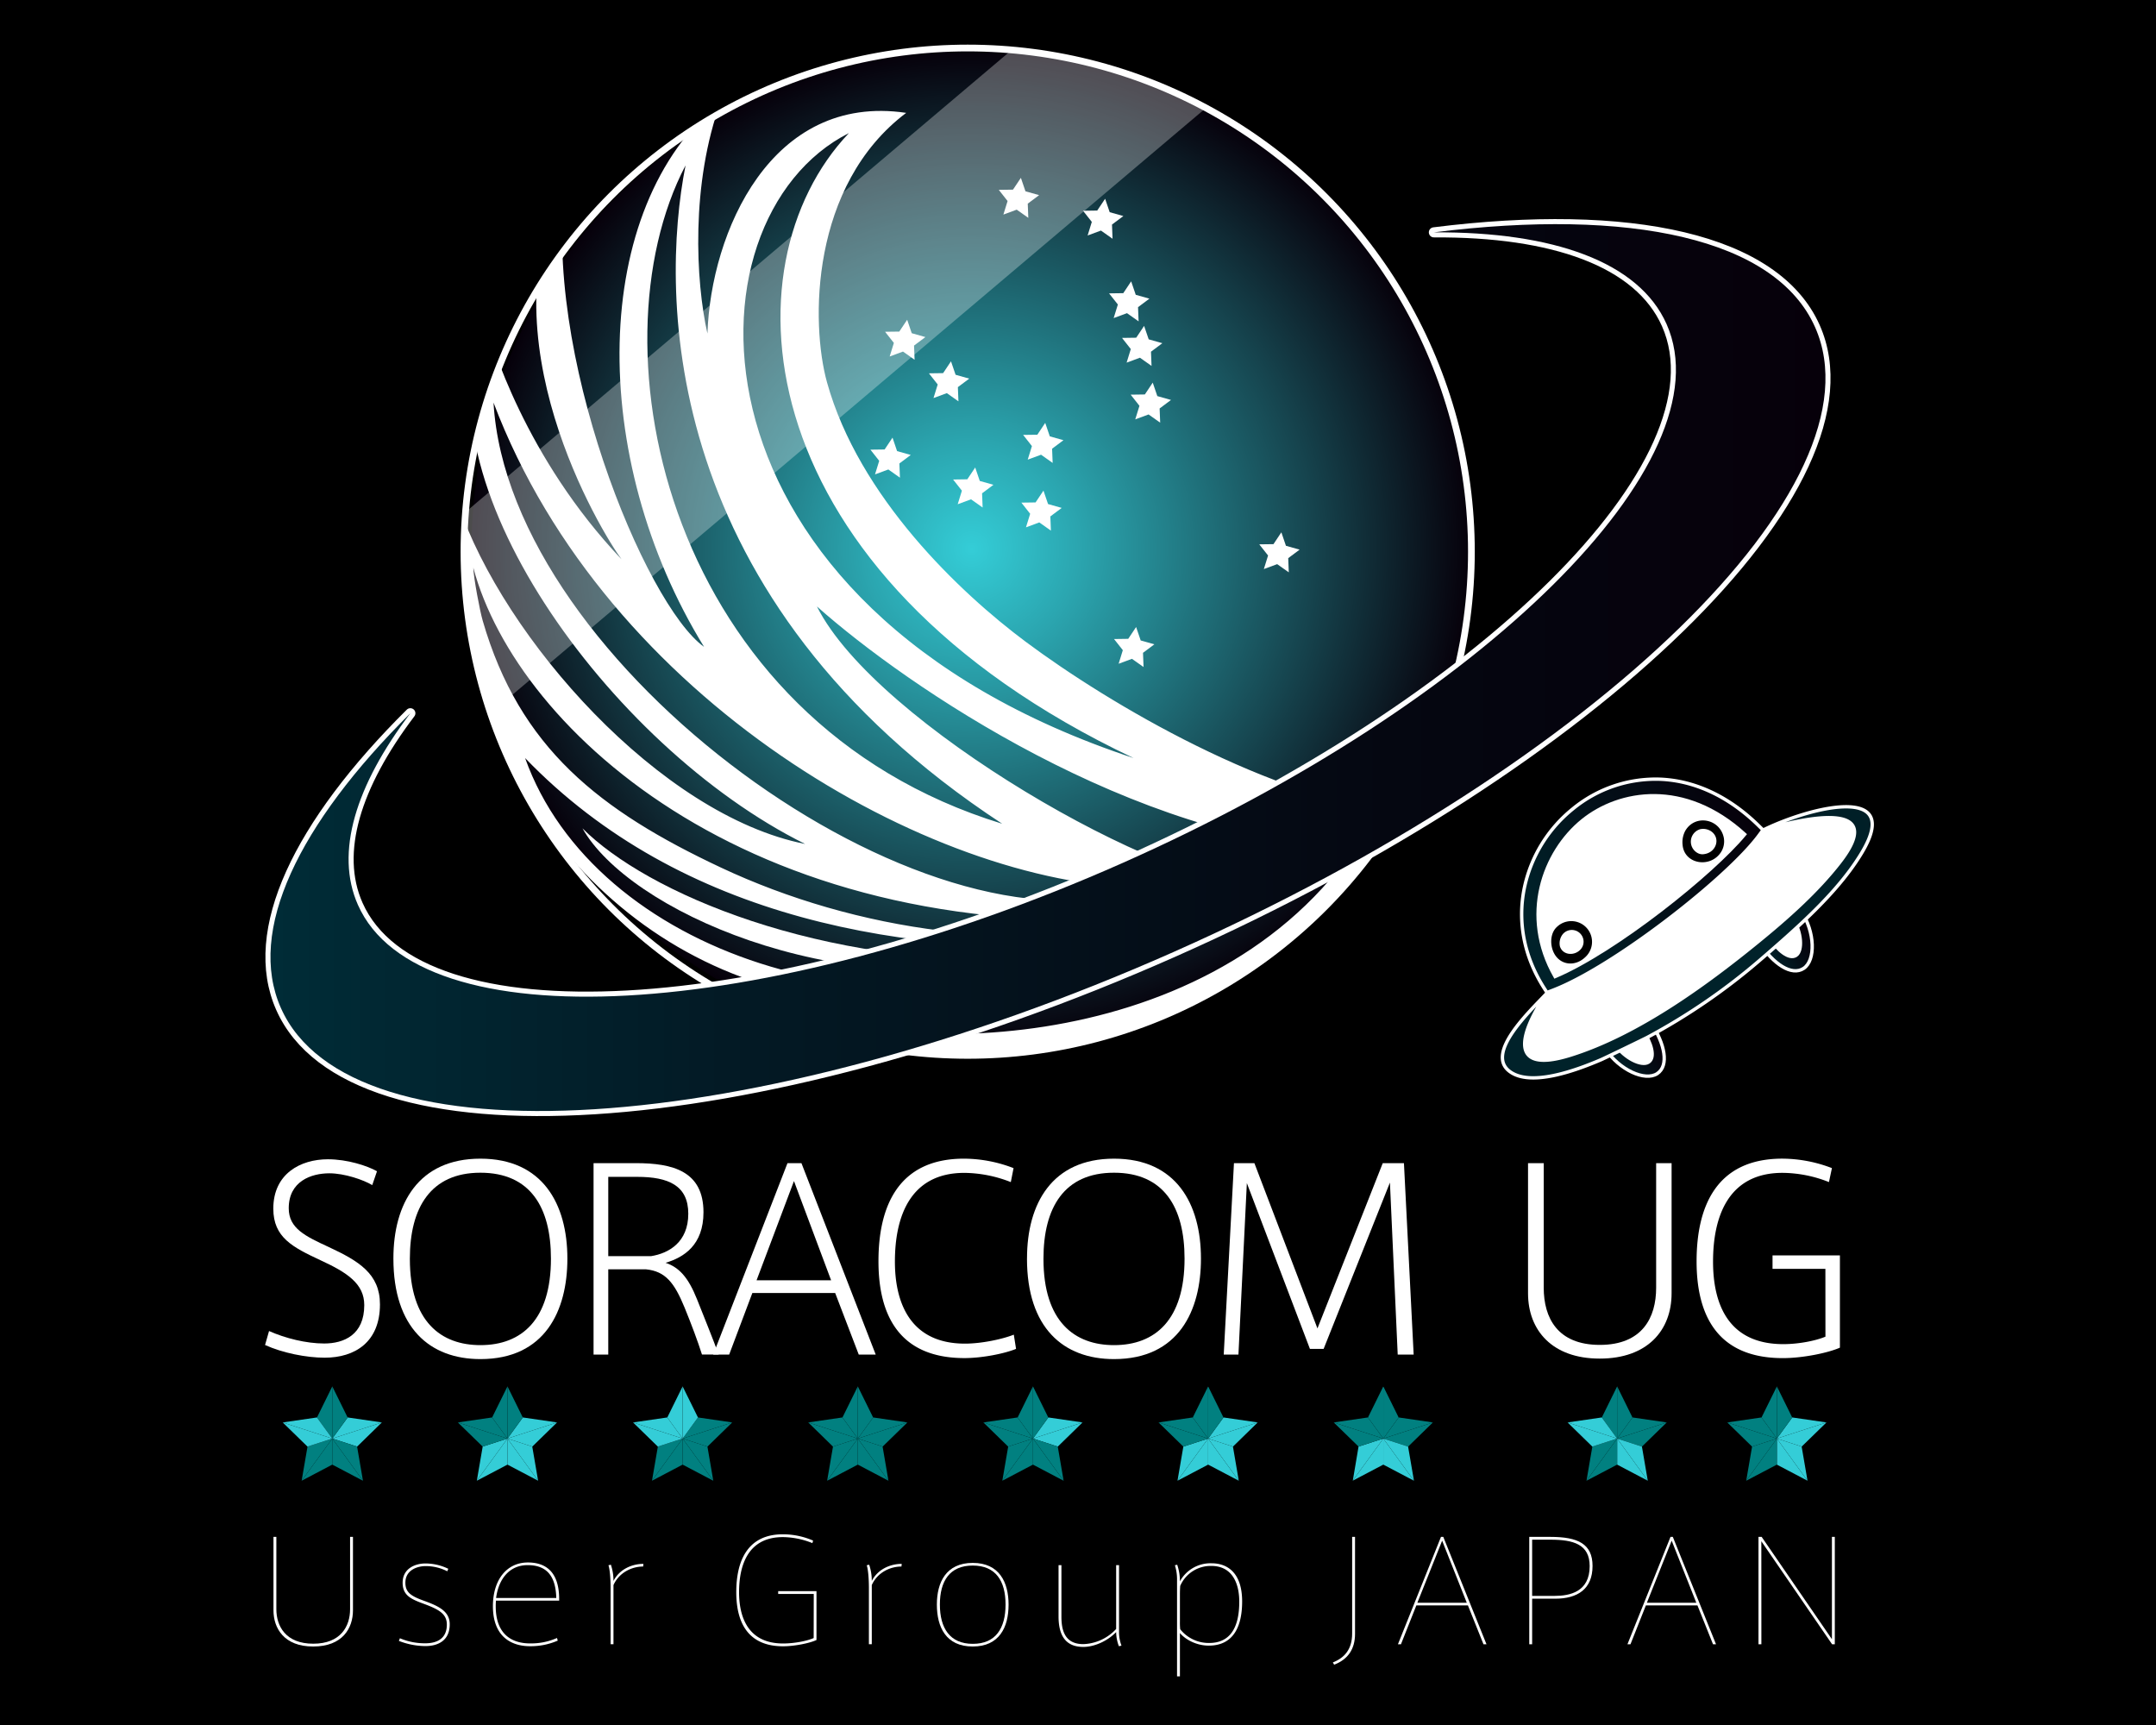 <svg xmlns="http://www.w3.org/2000/svg" xmlns:xlink="http://www.w3.org/1999/xlink" viewBox="0 0 1280 1024"><defs><style>.cls-1,.cls-15,.cls-7,.cls-8{fill:none;}.cls-2{isolation:isolate;}.cls-3{fill:url(#名称未設定グラデーション_9);}.cls-4{clip-path:url(#clip-path);}.cls-11,.cls-5,.cls-6{fill:#fff;}.cls-6{opacity:0.3;mix-blend-mode:overlay;}.cls-10,.cls-11,.cls-12,.cls-15,.cls-7,.cls-8{stroke:#fff;}.cls-10,.cls-11,.cls-12,.cls-15,.cls-7{stroke-miterlimit:10;}.cls-7{stroke-width:4px;}.cls-8{stroke-linecap:round;stroke-linejoin:round;stroke-width:6px;}.cls-9{fill:url(#名称未設定グラデーション_7);}.cls-10,.cls-11,.cls-12,.cls-15{stroke-width:2px;}.cls-10{fill:url(#名称未設定グラデーション_12);}.cls-12{fill:url(#名称未設定グラデーション_12-2);}.cls-13{fill:url(#名称未設定グラデーション_12-3);}.cls-14{fill:url(#名称未設定グラデーション_12-4);}.cls-16{fill:#34cdd7;}.cls-17{fill:#018080;}</style><radialGradient id="名称未設定グラデーション_9" cx="576.78" cy="325.87" r="296.89" gradientUnits="userSpaceOnUse"><stop offset="0" stop-color="#34cdd7"/><stop offset="0.21" stop-color="#2ba6b0"/><stop offset="0.68" stop-color="#16454f"/><stop offset="1" stop-color="#06000a"/></radialGradient><clipPath id="clip-path"><ellipse class="cls-1" cx="574.95" cy="326" rx="299.05" ry="299"/></clipPath><linearGradient id="名称未設定グラデーション_7" x1="160.57" y1="396.29" x2="1083.78" y2="396.29" gradientUnits="userSpaceOnUse"><stop offset="0" stop-color="#002c37"/><stop offset="0.31" stop-color="#031924"/><stop offset="0.72" stop-color="#050711"/><stop offset="1" stop-color="#06000a"/></linearGradient><linearGradient id="名称未設定グラデーション_12" x1="910.99" y1="584.48" x2="942.14" y2="584.48" gradientTransform="matrix(0.83, -0.55, 0.55, 0.83, -128.11, 640.22)" gradientUnits="userSpaceOnUse"><stop offset="0.13" stop-color="#00222a"/><stop offset="0.56" stop-color="#030f18"/><stop offset="1" stop-color="#06000a"/></linearGradient><linearGradient id="名称未設定グラデーション_12-2" x1="1021.99" y1="580.48" x2="1053.14" y2="580.48" xlink:href="#名称未設定グラデーション_12"/><linearGradient id="名称未設定グラデーション_12-3" x1="917.86" y1="587.86" x2="1906.75" y2="254.55" gradientTransform="matrix(1, 0, 0, 1, 0, 0)" xlink:href="#名称未設定グラデーション_12"/><linearGradient id="名称未設定グラデーション_12-4" x1="896.85" y1="556.62" x2="1030.44" y2="468.11" gradientTransform="matrix(1, 0, 0, 1, 0, 0)" xlink:href="#名称未設定グラデーション_12"/></defs><title>base-nega</title><g class="cls-2"><g id="天球"><g id="レイヤー_8" data-name="レイヤー 8"><rect x="-36" y="-18" width="1346" height="1078"/></g><circle id="天球-2" data-name="天球" class="cls-3" cx="576.78" cy="325.87" r="296.89"/><g class="cls-4"><g id="Wing"><path class="cls-1" d="M609,381c-39.1-29.14-99.07-86-118-154-9.75-35-10-117,47-160-80.29-11.9-116,71-118,131-7-31-10-89,8-138-78,63-79,212-10,324-35-25-97-176-82-278-50,93,21,210,33,226-57-60-77.76-128.76-81-142-42,92,73,253,190,311-86-17-179-122-206-201.8C260.39,429.45,339.6,558.32,470,589c0,0-11,1-28-2,47,53,300,101,393-104C754.72,474.9,658.24,417.7,609,381ZM504,79c-75,79-61,262,169,371C401,360,403,130,504,79ZM407,98.18C391.79,175.45,392,356,595,489,396,428,350,207,407,98.18ZM293,239c67,177,260,286,385,288C550,574,302,395,293,239Zm-6.45,129.35c-1.61-5.57-5.31-24.78-5.55-31.35,26,97.51,169,228,414,207-86,24-187.56,8.34-267-29C356.09,481.2,308.42,444.08,286.55,368.35ZM311.75,450C404,545.7,538.69,569,666,561,525,623,352.78,565.06,311.75,450ZM459.07,594.74C524.66,598.2,615.45,604.68,676,572c34.33-18.53,50-25,72-46-55.75,1.75-228-96-263-166,54,48,188,139,318,145C713,632,520.54,626.43,459.07,594.74Z"/><path class="cls-1" d="M486.33,355.71h0Z"/><path class="cls-1" d="M614,570c-120,25-241-30-268.19-78.28C384,530,486,574,614,570Z"/><path class="cls-5" d="M609,381c-39.1-29.14-99.07-86-118-154-9.75-35-10-117,47-160-80.29-11.9-116,71-118,131-7-31-10-89,8-138-78,63-79,212-10,324-35-25-97-176-82-278-50,93,21,210,33,226-57-60-77.76-128.76-81-142-42,92,73,253,190,311-86-17-179-122-206-201.8C260.39,429.45,339.6,558.32,470,589c0,0-11,1-28-2,47,53,300,101,393-104C754.72,474.9,658.24,417.7,609,381ZM504,79c-75,79-61,262,169,371C401,360,403,130,504,79ZM407,98.18C391.79,175.45,392,356,595,489,396,428,350,207,407,98.18ZM293,239c67,177,260,286,385,288C550,574,302,395,293,239Zm-6.45,129.35c-1.61-5.57-5.31-24.78-5.55-31.35,26,97.51,169,228,414,207-86,24-187.56,8.34-267-29C356.09,481.2,308.42,444.08,286.55,368.35ZM311.75,450C404,545.7,538.69,569,666,561,525,623,352.78,565.06,311.75,450ZM459.07,594.74C524.66,598.2,615.45,604.68,676,572c34.33-18.53,50-25,72-46-55.75,1.75-228-96-263-166,54,48,188,139,318,145C713,632,520.54,626.43,459.07,594.74Z"/><path class="cls-5" d="M486.33,355.71h0Z"/><path class="cls-5" d="M614,570c-120,25-241-30-268.19-78.28C384,530,486,574,614,570Z"/><path class="cls-1" d="M609,381c-39.1-29.14-99.07-86-118-154-9.75-35-10-117,47-160-80.29-11.9-116,71-118,131-7-31-10-89,8-138-78,63-79,212-10,324-35-25-97-176-82-278-50,93,21,210,33,226-57-60-77.76-128.76-81-142-42,92,73,253,190,311-86-17-179-122-206-201.8C260.39,429.45,339.6,558.32,470,589c0,0-11,1-28-2,47,53,300,101,393-104C754.72,474.9,658.24,417.7,609,381ZM504,79c-75,79-61,262,169,371C401,360,403,130,504,79ZM407,98.18C391.79,175.45,392,356,595,489,396,428,350,207,407,98.18ZM293,239c67,177,260,286,385,288C550,574,302,395,293,239Zm-6.45,129.35c-1.61-5.57-5.31-24.78-5.55-31.35,26,97.51,169,228,414,207-86,24-187.56,8.34-267-29C356.09,481.2,308.42,444.08,286.55,368.35ZM311.75,450C404,545.7,538.69,569,666,561,525,623,352.78,565.06,311.75,450ZM459.07,594.74C524.66,598.2,615.45,604.68,676,572c34.33-18.53,50-25,72-46-55.75,1.75-228-96-263-166,54,48,188,139,318,145C713,632,520.54,626.43,459.07,594.74Z"/><path class="cls-1" d="M486.33,355.71h0Z"/><path class="cls-1" d="M614,570c-120,25-241-30-268.19-78.28C384,530,486,574,614,570Z"/></g><rect id="クリア" class="cls-6" x="415.4" y="-91.27" width="100.77" height="602" transform="translate(325.09 -281.34) rotate(49.77)"/></g><g id="おおぐま座"><polygon class="cls-5" points="519.49 281.61 521.98 273.56 516.76 266.93 525.19 266.82 529.88 259.8 532.59 267.79 540.71 270.08 533.96 275.13 534.29 283.56 527.4 278.69 519.49 281.61"/><polygon class="cls-5" points="568.58 299.33 571.07 291.27 565.85 284.65 574.28 284.53 578.97 277.52 581.68 285.5 589.8 287.79 583.05 292.84 583.38 301.27 576.49 296.41 568.58 299.33"/><polygon class="cls-5" points="609.11 313.05 611.6 304.99 606.38 298.37 614.81 298.25 619.5 291.24 622.22 299.22 630.33 301.51 623.58 306.56 623.91 314.99 617.02 310.12 609.11 313.05"/><polygon class="cls-5" points="610.15 272.85 612.64 264.8 607.42 258.17 615.85 258.06 620.54 251.04 623.26 259.03 631.37 261.31 624.62 266.37 624.95 274.8 618.06 269.93 610.15 272.85"/><polygon class="cls-5" points="554.21 236.3 556.71 228.24 551.49 221.62 559.92 221.5 564.6 214.49 567.32 222.47 575.44 224.76 568.68 229.81 569.02 238.24 562.13 233.38 554.21 236.3"/><polygon class="cls-5" points="528.19 211.62 530.68 203.57 525.46 196.94 533.89 196.83 538.58 189.81 541.29 197.8 549.41 200.09 542.66 205.14 542.99 213.56 536.1 208.7 528.19 211.62"/><polygon class="cls-5" points="664.12 394.02 666.61 385.96 661.39 379.34 669.82 379.22 674.5 372.21 677.22 380.19 685.34 382.48 678.59 387.53 678.92 395.96 672.03 391.1 664.12 394.02"/><polygon class="cls-5" points="750.34 337.81 752.84 329.76 747.61 323.13 756.05 323.02 760.73 316 763.45 323.99 771.57 326.28 764.81 331.33 765.14 339.75 758.25 334.89 750.34 337.81"/><polygon class="cls-5" points="673.99 248.95 676.48 240.9 671.26 234.28 679.69 234.16 684.37 227.14 687.09 235.13 695.21 237.42 688.46 242.47 688.79 250.9 681.9 246.03 673.99 248.95"/><polygon class="cls-5" points="668.86 215.27 671.35 207.21 666.13 200.59 674.56 200.47 679.25 193.46 681.97 201.44 690.08 203.73 683.33 208.78 683.66 217.21 676.77 212.35 668.86 215.27"/><polygon class="cls-5" points="661.17 188.82 663.67 180.77 658.44 174.15 666.88 174.03 671.56 167.01 674.28 175 682.4 177.29 675.64 182.34 675.98 190.77 669.09 185.9 661.17 188.82"/><polygon class="cls-5" points="645.71 139.79 648.2 131.73 642.98 125.11 651.41 124.99 656.1 117.98 658.81 125.96 666.93 128.25 660.18 133.3 660.51 141.73 653.62 136.87 645.71 139.79"/><polygon class="cls-5" points="595.7 127.38 598.19 119.33 592.97 112.7 601.4 112.58 606.09 105.57 608.81 113.56 616.92 115.84 610.17 120.89 610.5 129.32 603.61 124.46 595.7 127.38"/></g><g id="天球-3" data-name="天球"><ellipse class="cls-7" cx="574.51" cy="327.5" rx="299.05" ry="299"/></g></g><g id="輪"><path class="cls-8" d="M1077.6,194.23c-23.44-52.84-109.94-70.9-226.31-56.3,70.81-.42,121.74,17.48,138.16,54.5C1025.6,273.9,881,417.11,666.42,512.3S248.63,618.61,212.49,537.14c-13.75-31-1.34-70.92,31.13-113.74-66.39,65.83-97.17,129.17-76.87,174.94C208.09,691.52,445.5,676.59,697,565S1118.94,287.41,1077.6,194.23Z"/><path class="cls-9" d="M1077.6,194.23c-23.44-52.84-109.94-70.9-226.31-56.3,70.81-.42,121.74,17.48,138.16,54.5C1025.6,273.9,881,417.11,666.42,512.3S248.63,618.61,212.49,537.14c-13.75-31-1.34-70.92,31.13-113.74-66.39,65.83-97.17,129.17-76.87,174.94C208.09,691.52,445.5,676.59,697,565S1118.94,287.41,1077.6,194.23Z"/></g><g id="UFO"><path class="cls-10" d="M952.07,593c-7.17,4.75-7.35,17.11,1,29.65s23.63,19.43,30.8,14.68,4.57-17.67-3.74-30.21S959.24,588.2,952.07,593Z"/><path class="cls-11" d="M978.77,630.49c-4.22,2.79-14.55-2.63-19.44-10s-4.59-14.35-.38-17.15,11.6.92,16.49,8.3S983,627.7,978.77,630.49Z"/><path class="cls-12" d="M1044.46,559.63c8.31,12.54,19.2,20,26.37,15.22s6.8-21.55-1.51-34.09-19.76-17.2-26.93-12.45S1036.15,547.08,1044.46,559.63Z"/><path class="cls-11" d="M1050.72,557c-4.75-7.17-5.28-15.18-1.18-17.9s10.45-.34,15.2,6.83,5.68,18.48,1.58,21.19S1055.47,564.16,1050.72,557Z"/><g id="_グループ_" data-name="&lt;グループ&gt;"><path class="cls-5" d="M939.58,487.06c21.78-17.58,60.52-24.34,96.22,8.21-19,23-76.53,69.18-112.56,84.44C902.62,543.57,916.38,505.8,939.58,487.06Z"/><path class="cls-13" d="M1046.75,492.73C1074,479.32,1130,464.89,1105.46,506c-8.8,14.79-21.79,28.76-35.69,41.8-6,5.63-12.16,11.09-18.23,16.37q-3.88,3.38-7.69,6.65a369.37,369.37,0,0,1-65.87,45c-1.89,1-25.19,12.28-27.4,13.23-14.9,6.39-42.68,16.7-54.92,6.49-13.11-11,12.19-34.86,22.4-45.63-15.33,22.67-23.56,48.29,14.24,36.49,39.63-12.38,79.84-41.62,111-67,17.55-14.26,35.53-30.24,48.83-47.37C1120.13,476.11,1075.61,484.06,1046.75,492.73Z"/><path class="cls-5" d="M1046.75,492.73c28.86-8.67,73.38-16.62,45.43,19.4-13.3,17.13-31.28,33.11-48.83,47.37-31.21,25.36-71.42,54.6-111,67-37.8,11.8-29.57-13.82-14.24-36.49l.36-.81,3.45-1.32c11.4-4.35,26-12.6,41.15-22.66,32.86-21.77,68.59-52,81.37-69.39l2.3-3.12Z"/><path class="cls-14" d="M1043.91,489.93l2.8,2.74,0,0-2.3,3.12c-12.78,17.39-48.51,47.62-81.37,69.39-15.18,10.06-29.75,18.31-41.15,22.66l-3.45,1.32-2-3.12c-11.61-18.45-15.56-38.85-11.42-59a82,82,0,0,1,28.9-47,77.52,77.52,0,0,1,51.65-17.5C1006.29,463.39,1026.46,472.85,1043.91,489.93Zm-8.11,5.34c-35.7-32.55-74.44-25.79-96.22-8.21-23.2,18.74-37,56.51-16.34,92.65C959.27,564.45,1016.81,518.27,1035.8,495.27Z"/><path class="cls-15" d="M1046.75,492.73C1074,479.32,1130,464.89,1105.46,506c-8.8,14.79-21.79,28.76-35.69,41.8-6,5.63-12.16,11.09-18.23,16.37q-3.88,3.38-7.69,6.65a369.37,369.37,0,0,1-65.87,45c-1.89,1-25.19,12.28-27.4,13.23-14.9,6.39-42.68,16.7-54.92,6.49-13.11-11,12.19-34.86,22.4-45.63-15.33,22.67-23.56,48.29,14.24,36.49,39.63-12.38,79.84-41.62,111-67,17.55-14.26,35.53-30.24,48.83-47.37C1120.13,476.11,1075.61,484.06,1046.75,492.73Z"/><path class="cls-15" d="M1046.69,492.69l-2.3,3.12c-12.78,17.39-48.51,47.62-81.37,69.39-15.18,10.06-29.75,18.31-41.15,22.66l-3.45,1.32-2-3.12c-11.61-18.45-15.56-38.85-11.42-59a82,82,0,0,1,28.9-47,77.52,77.52,0,0,1,51.65-17.5c20.71.83,40.88,10.29,58.33,27.37l2.8,2.74Z"/><path class="cls-15" d="M923.24,579.71c36-15.26,93.57-61.44,112.56-84.44-35.7-32.55-74.44-25.79-96.22-8.21C916.38,505.8,902.62,543.57,923.24,579.71Z"/></g><path d="M941.29,568.06c-6.11,6-15.12,5-18.81-2.49-2.42-4.93-2.12-11.87,2-15.47a12.3,12.3,0,0,1,16.78,18Zm-15.16-6.21c1.71,5.3,8.75,5.81,12.39,1.59a6.82,6.82,0,0,0,1.32-6.5,7,7,0,0,0-12-2.44A8.69,8.69,0,0,0,926.13,561.85Z"/><path d="M1021.56,506.13c-6.45,9.41-21.66,6.77-22.62-4.59a14.27,14.27,0,0,1,1.75-8.63c6-9.72,20.45-6.81,22.71,4.37A11.89,11.89,0,0,1,1021.56,506.13Zm-12.08-13.92a7.69,7.69,0,0,0-1.42,14.27,5.77,5.77,0,0,0,3.05.62c7.63-.58,10.66-9.24,5-13.47A8.54,8.54,0,0,0,1009.48,492.21Z"/></g><g id="タイトル"><g id="タイトル-2" data-name="タイトル"><path class="cls-5" d="M221,703.5c-5.18-3.11-16.43-7-25.46-7-10.8,0-24.12,4.74-24.12,20.72,0,12,9.77,16.57,23.83,23.08,17.76,8.29,30.33,15.84,30.33,34,0,22.34-14.79,31.66-32.85,31.66-10.8,0-25-2.81-35.37-7.54l2.37-8.29c9.62,4.29,22.05,7.4,32.71,7.4,11.83,0,23.82-5.18,23.82-22.79,0-12.58-9.91-19.24-26-26.64-16.43-7.69-28-13.46-28-30.63,0-20.71,16.13-29.3,32.41-29.3,11.54,0,23.38,3.85,29.15,7.11Z"/><path class="cls-5" d="M233.56,747c0-32.41,14.8-59.19,51.65-59.19s51.64,26.78,51.64,59.34c0,30.78-13.17,59.64-51.64,59.64-30,0-51.65-18.5-51.65-59.64Zm9.77.3c0,37.44,18.65,51.2,41.88,51.2,24.56,0,41.88-15.1,41.88-51.35,0-30.48-12.28-51-41.88-51-29.45,0-41.88,20.71-41.88,51Z"/><path class="cls-5" d="M406.41,776.15c-6.07-14.8-11.4-21.45-22.79-22.64h-22.5v50.61h-8.73V690.47h25.16c21.9,0,40.1,4.74,40.1,29.16,0,19.53-11.69,26.78-22.49,30,7.84,2.67,13.32,8.29,18.64,21.61,4,10.06,9.33,23.23,12.88,32.85h-9.92C414.25,796.13,410.4,785.92,406.41,776.15Zm2.22-55.64c0-16.72-11.69-21.9-30.34-21.9H361.12v47.06h25.46C397.08,744,408.63,737.38,408.63,720.51Z"/><path class="cls-5" d="M467.52,690.47h8.29l44.1,113.65H509.84l-14-36.55H446.66L432.9,804.12h-9.48ZM493.42,760l-22.05-58.89L449.17,760Z"/><path class="cls-5" d="M521.54,748.63c0-32.41,11.69-60.82,50.75-60.82a82.08,82.08,0,0,1,29.45,5.62l-1.63,8.29a77.16,77.16,0,0,0-27.52-5.48c-32.41,0-41.29,26.2-41.29,52.68,0,25.61,9.92,48.69,41.59,48.69,9.91,0,22.34-2.66,29-5.33l1.33,8.44c-6.36,2.66-19.68,5.47-30.63,5.47-38.47,0-51.05-25.15-51.05-57.41Z"/><path class="cls-5" d="M609.73,747c0-32.41,14.8-59.19,51.65-59.19S713,714.59,713,747.15c0,30.78-13.17,59.64-51.64,59.64-30,0-51.65-18.5-51.65-59.64Zm9.77.3c0,37.44,18.65,51.2,41.88,51.2,24.56,0,41.88-15.1,41.88-51.35,0-30.48-12.28-51-41.88-51s-41.88,20.71-41.88,51Z"/><path class="cls-5" d="M785.83,800.72h-8.14l-37.44-98.41-5,101.81h-8.73l6.07-113.65h12.13l37.44,98.11,38.77-98.11h12.58l5.77,113.65h-9.47L825.19,702Z"/><path class="cls-5" d="M949.65,806.49c-28,0-42.47-16.72-42.47-38.77V690.47h9.32v74c0,17.61,8,33.89,33.29,33.89s33.45-16.28,33.45-33.89v-74h9.17v77.25c0,22-14.35,38.77-42.62,38.77Z"/><path class="cls-5" d="M1083.72,753.22h-31.38v-8h40V800c-7,3.1-21.9,6.21-33.89,6.21-38.62,0-51.2-25.15-51.2-57.41,0-32.56,11.69-61,50.91-61a82.68,82.68,0,0,1,29.44,5.62l-1.77,8.29a76,76,0,0,0-27.53-5.48c-32.4,0-41.28,26.2-41.28,52.68,0,25.61,9.32,49,41.73,49,8.88,0,19.09-1.93,25-4.44Z"/><path class="cls-5" d="M185.87,977.4c-17.18,0-23.51-10.79-23.51-21.49V912.33h1.71v42.91c0,10,5.47,20.5,21.89,20.5s21.88-10.46,21.88-20.5V912.33h1.71v43.58c0,10.7-6.24,21.49-23.59,21.49Z"/><path class="cls-5" d="M265.55,932.75a27.91,27.91,0,0,0-13-3.07c-4.1,0-11.88,1.91-11.88,9.88,0,6,3.76,8.13,11.88,11C261,953.66,267,956.82,267,964.2c0,9.8-7.1,12.95-14.45,12.95a44,44,0,0,1-15.73-3.07l.6-1.58a37.83,37.83,0,0,0,15.05,3c6.49,0,12.82-2.41,12.82-11.12,0-6.31-4.7-9-13.59-12.28-7.44-2.74-12.66-4.9-12.66-12.53,0-8.55,7.53-11.46,13.51-11.46a31,31,0,0,1,13.59,3.16Z"/><path class="cls-5" d="M314.79,975.57a37.83,37.83,0,0,0,15.9-3.23l.43,1.57a40.34,40.34,0,0,1-16.42,3.32c-10.94,0-22.06-5.47-22.06-23.81,0-15.36,8-25.9,20.78-25.9,10.6,0,18.55,5.56,18.55,21.75v.91H294.44c-1.37,19.42,8.89,25.39,20.26,25.39Zm-1.63-46.47c-10,0-17,7.3-18.64,19.5h35.74c-.34-13.61-6.15-19.5-17-19.5Z"/><path class="cls-5" d="M382,928.35l-.17,1.58c-6.75,0-14.28,3.57-17.61,11v35.1h-1.71V942.88c0-5.57-.43-11.21-1.28-13.7l1.45-.33a29.8,29.8,0,0,1,1.54,9.63C367.7,931.67,375,928.35,382,928.35Z"/><path class="cls-5" d="M483.12,946.2H462v-1.66h22.74v29c-3.76,1.83-13,3.73-19.83,3.73-20.35,0-27.79-13.44-27.79-32.11,0-18.84,6.84-34.36,27.61-34.36a45,45,0,0,1,18,3.73l-.42,1.5a47.78,47.78,0,0,0-17.53-3.57c-21.37,0-26,17.76-26,32.7,0,14.52,5.13,30.45,26.16,30.45,6.5,0,14-1.41,18.13-3.23Z"/><path class="cls-5" d="M535.35,928.35l-.17,1.58c-6.76,0-14.28,3.57-17.61,11v35.1h-1.71V942.88c0-5.57-.43-11.21-1.29-13.7l1.46-.33a30.08,30.08,0,0,1,1.54,9.63C521.07,931.67,528.34,928.35,535.35,928.35Z"/><path class="cls-5" d="M598.78,952.58c0,13.37-5.47,24.82-21.28,24.82S556.21,966,556.21,952.5c0-13.28,5.55-24.73,21.29-24.73s21.28,11.45,21.28,24.73Zm-21.2,23.24c13.59,0,19.41-9.29,19.41-23.32s-5.82-23.15-19.49-23.15S558,938.56,558,952.5s5.9,23.32,19.5,23.32Z"/><path class="cls-5" d="M643.15,977.65c-9.15,0-14.7-5.15-14.7-18.09V929.1h1.71v30.46c0,7.47,1.53,16.43,13,16.43a27.76,27.76,0,0,0,19.49-9V929.1h1.71v39.67a22.93,22.93,0,0,0,1.46,8.13l-1.54.33a24.14,24.14,0,0,1-1.63-8.38C657.6,974.08,649.82,977.65,643.15,977.65Z"/><path class="cls-5" d="M719.32,928c9.15,0,18.13,5.39,18.13,22.66,0,13.61-4.36,26.22-19.84,26.22-6.84,0-13.51-3.23-17.1-7.47v25.73H698.8V937.23a27.06,27.06,0,0,0-1.28-8.05l1.37-.33a30.23,30.23,0,0,1,1.62,9.88A20.66,20.66,0,0,1,719.24,928Zm-18.81,34.69a36.58,36.58,0,0,0,.17,4.48,21.72,21.72,0,0,0,17.19,8.14c11.88,0,17.87-8.3,17.87-24.49,0-12.11-5-21.24-16.5-21.24a19.67,19.67,0,0,0-18.56,11.86c-.08,1.17-.17,3.24-.17,4.74Z"/><path class="cls-5" d="M802.76,912.33h1.71v57.6c0,9.05-4.28,15.19-12.4,18.26l-.77-1.33c6.93-2.74,11.46-7.8,11.46-17.18Z"/><path class="cls-5" d="M855.5,912.33h1.37l25.65,63.74h-1.79L871.49,953H840.88l-9.14,23.07h-1.8Zm15.31,39.09-14.62-36.84-14.71,36.84Z"/><path class="cls-5" d="M907.91,976.07V912.33h12.57c16.24,0,25,4.07,25,17.27,0,13.69-8.9,19.42-22.15,19.42H909.62v27.05ZM923,947.36c8.89,0,20.78-2.33,20.78-17.68,0-13-9.75-15.69-23.26-15.69H909.62v33.37Z"/><path class="cls-5" d="M991.77,912.33h1.37l25.65,63.74H1017L1007.76,953H977.15L968,976.07h-1.8Zm15.31,39.09-14.62-36.84-14.71,36.84Z"/><path class="cls-5" d="M1045.72,976.07H1044V912.33h1.88l41.72,60.75V912.33h1.71v63.74h-1.62l-42-61.16Z"/><polygon class="cls-16" points="226.72 844.39 226.67 844.43 197.3 853.95 206.4 841.44 206.4 841.43 226.72 844.39"/><polygon class="cls-16" points="226.67 844.43 212.01 858.74 211.98 858.72 197.3 853.96 197.3 853.95 226.67 844.43"/><polygon class="cls-17" points="215.46 878.84 215.48 879 197.28 869.43 197.28 853.97 197.28 853.97 197.29 853.97 215.38 878.85 215.46 878.84"/><polygon class="cls-17" points="212.01 858.74 215.46 878.84 215.38 878.85 197.29 853.97 197.29 853.96 197.3 853.96 211.98 858.72 212.01 858.74"/><polygon class="cls-17" points="206.4 841.43 206.4 841.44 197.3 853.95 197.29 853.96 197.28 853.96 197.28 853.95 197.28 823.35 197.42 823.28 206.38 841.43 206.4 841.43"/><polygon class="cls-17" points="197.28 823 197.42 823.28 197.28 823.35 197.28 853.95 197.27 853.95 188.17 841.44 188.17 841.43 188.19 841.43 197.28 823"/><polygon class="cls-5" points="197.3 853.95 197.3 853.96 197.29 853.96 197.3 853.95"/><rect class="cls-5" x="197.28" y="853.96" width="0.01" height="0.01"/><polygon class="cls-17" points="197.28 853.97 197.28 869.43 179.09 879 179.11 878.84 179.19 878.85 197.28 853.97"/><polygon class="cls-17" points="197.28 853.97 197.28 853.97 179.19 878.85 179.11 878.84 182.56 858.74 182.59 858.72 197.27 853.96 197.28 853.96 197.28 853.97"/><rect class="cls-5" x="197.27" y="853.95" width="0.01" height="0.01"/><polygon class="cls-16" points="197.27 853.95 197.27 853.96 182.59 858.72 182.56 858.74 167.89 844.44 167.9 844.43 197.27 853.95"/><polygon class="cls-16" points="197.27 853.95 167.9 844.43 167.89 844.44 167.84 844.39 188.17 841.43 188.17 841.44 197.27 853.95"/><polygon class="cls-16" points="330.72 844.39 330.67 844.43 301.29 853.95 310.39 841.44 310.39 841.43 330.72 844.39"/><polygon class="cls-16" points="330.67 844.43 316 858.74 315.97 858.72 301.29 853.96 301.29 853.95 330.67 844.43"/><polygon class="cls-16" points="319.45 878.84 319.48 879 301.28 869.43 301.28 853.97 319.37 878.85 319.45 878.84"/><polygon class="cls-16" points="319.45 878.84 319.37 878.85 301.28 853.97 301.29 853.96 315.97 858.72 316 858.74 319.45 878.84"/><polygon class="cls-17" points="310.39 841.43 310.39 841.44 301.29 853.95 301.29 853.96 301.28 853.96 301.28 823.35 301.42 823.28 310.38 841.43 310.39 841.43"/><polygon class="cls-17" points="301.28 823 301.42 823.28 301.28 823.35 301.28 853.96 301.27 853.96 301.26 853.95 292.16 841.44 292.16 841.43 292.18 841.43 301.28 823"/><polygon class="cls-5" points="301.29 853.96 301.28 853.97 301.28 853.96 301.29 853.96"/><polygon class="cls-16" points="301.28 853.97 301.28 869.43 283.08 879 283.11 878.84 283.18 878.85 301.28 853.97"/><polygon class="cls-5" points="301.28 853.96 301.28 853.97 301.27 853.96 301.28 853.96"/><polygon class="cls-16" points="301.27 853.96 301.28 853.97 283.18 878.85 283.11 878.84 286.56 858.74 286.58 858.72 301.27 853.96"/><polygon class="cls-17" points="301.26 853.95 301.27 853.96 286.58 858.72 286.56 858.74 271.88 844.44 271.89 844.43 301.26 853.95"/><polygon class="cls-17" points="301.26 853.95 271.89 844.43 271.88 844.44 271.84 844.39 292.16 841.43 292.16 841.44 301.26 853.95"/><polygon class="cls-17" points="434.71 844.39 434.67 844.43 405.29 853.95 414.39 841.44 414.39 841.43 434.71 844.39"/><polygon class="cls-17" points="434.67 844.43 420 858.74 419.96 858.72 405.28 853.96 405.29 853.95 434.67 844.43"/><polygon class="cls-17" points="423.45 878.84 423.47 879 405.27 869.43 405.27 853.97 423.37 878.85 423.45 878.84"/><polygon class="cls-17" points="423.45 878.84 423.37 878.85 405.27 853.97 405.28 853.96 419.96 858.72 420 858.74 423.45 878.84"/><polygon class="cls-16" points="414.39 841.43 414.39 841.44 405.29 853.95 405.28 853.96 405.27 853.96 405.27 823.35 405.41 823.28 414.37 841.43 414.39 841.43"/><polygon class="cls-16" points="405.27 823 405.41 823.28 405.27 823.35 405.27 853.96 405.26 853.96 405.26 853.95 396.16 841.44 396.16 841.43 396.17 841.43 405.27 823"/><polygon class="cls-5" points="405.28 853.96 405.27 853.97 405.27 853.96 405.28 853.96"/><polygon class="cls-17" points="405.27 853.97 405.27 869.43 387.08 879 387.11 878.84 387.18 878.85 405.27 853.97"/><polygon class="cls-5" points="405.27 853.96 405.27 853.97 405.26 853.96 405.27 853.96"/><polygon class="cls-17" points="405.26 853.96 405.27 853.97 387.18 878.85 387.11 878.84 390.56 858.74 390.58 858.72 405.26 853.96"/><polygon class="cls-16" points="405.26 853.95 405.26 853.96 390.58 858.72 390.56 858.74 375.88 844.44 375.89 844.43 405.26 853.95"/><polygon class="cls-16" points="405.26 853.95 375.89 844.43 375.88 844.44 375.83 844.39 396.16 841.43 396.16 841.44 405.26 853.95"/><polygon class="cls-17" points="509.25 853.95 509.26 853.96 494.58 858.72 494.54 858.74 479.88 844.43 509.25 853.95"/><polygon class="cls-17" points="538.71 844.39 538.66 844.44 538.65 844.43 509.29 853.95 518.38 841.44 518.38 841.43 538.71 844.39"/><polygon class="cls-17" points="538.66 844.44 523.99 858.74 523.96 858.72 509.28 853.96 509.29 853.95 538.65 844.43 538.66 844.44"/><polygon class="cls-17" points="527.44 878.84 527.46 879 509.27 869.43 509.27 853.97 527.36 878.85 527.44 878.84"/><polygon class="cls-17" points="523.99 858.74 527.44 878.84 527.36 878.85 509.27 853.97 509.28 853.96 523.96 858.72 523.99 858.74"/><polygon class="cls-17" points="518.38 841.43 518.38 841.44 509.29 853.95 509.28 853.96 509.27 853.96 509.27 823.35 509.41 823.28 518.37 841.43 518.38 841.43"/><polygon class="cls-17" points="509.27 823 509.41 823.28 509.27 823.35 509.27 853.96 509.26 853.96 509.25 853.95 500.15 841.44 500.15 841.43 500.17 841.43 509.27 823"/><polygon class="cls-5" points="509.28 853.96 509.27 853.97 509.27 853.96 509.28 853.96"/><polygon class="cls-17" points="509.27 853.97 509.27 869.43 491.07 879 491.09 878.84 491.17 878.85 509.27 853.97"/><polygon class="cls-5" points="509.27 853.96 509.27 853.97 509.26 853.96 509.27 853.96"/><polygon class="cls-17" points="509.26 853.96 509.27 853.97 491.17 878.85 491.09 878.84 494.54 858.74 494.58 858.72 509.26 853.96"/><polygon class="cls-17" points="509.25 853.95 479.88 844.43 479.83 844.39 500.15 841.43 500.15 841.44 509.25 853.95"/><polygon class="cls-16" points="642.71 844.39 642.66 844.43 613.28 853.95 622.38 841.44 622.38 841.43 642.71 844.39"/><polygon class="cls-16" points="642.66 844.43 627.99 858.74 627.96 858.72 613.28 853.96 613.28 853.95 642.66 844.43"/><polygon class="cls-17" points="631.44 878.84 631.46 879 613.26 869.43 613.26 853.97 613.26 853.97 613.27 853.97 631.37 878.85 631.44 878.84"/><polygon class="cls-17" points="627.99 858.74 631.44 878.84 631.37 878.85 613.27 853.97 613.27 853.96 613.28 853.96 627.96 858.72 627.99 858.74"/><polygon class="cls-17" points="622.38 841.43 622.38 841.44 613.28 853.95 613.27 853.96 613.26 853.96 613.26 853.95 613.26 823.35 613.4 823.28 622.36 841.43 622.38 841.43"/><polygon class="cls-17" points="613.26 823 613.4 823.28 613.26 823.35 613.26 853.95 613.26 853.95 604.16 841.44 604.16 841.43 604.17 841.43 613.26 823"/><polygon class="cls-5" points="613.28 853.95 613.28 853.96 613.27 853.96 613.28 853.95"/><rect class="cls-5" x="613.26" y="853.96" width="0.01" height="0.01"/><polygon class="cls-17" points="613.26 853.97 613.26 869.43 595.07 879 595.1 878.84 595.17 878.85 613.26 853.97"/><polygon class="cls-17" points="613.26 853.97 613.26 853.97 595.17 878.85 595.1 878.84 598.55 858.74 598.57 858.72 613.26 853.96 613.26 853.96 613.26 853.97"/><rect class="cls-5" x="613.26" y="853.95" width="0.01" height="0.01"/><polygon class="cls-17" points="613.26 853.95 613.26 853.96 598.57 858.72 598.55 858.74 583.87 844.44 583.88 844.43 613.26 853.95"/><polygon class="cls-17" points="613.26 853.95 583.88 844.43 583.87 844.44 583.82 844.39 604.16 841.43 604.16 841.44 613.26 853.95"/><polyline class="cls-16" points="746.65 844.43 717.28 853.95 726.38 841.44 726.38 841.43 746.7 844.39"/><polyline class="cls-16" points="746.65 844.43 731.99 858.74 731.95 858.72 717.27 853.96 717.28 853.95 746.65 844.43"/><polyline class="cls-16" points="735.46 879 717.26 869.43 717.26 853.97 735.35 878.85"/><polyline class="cls-16" points="735.35 878.85 717.26 853.97 717.27 853.96 731.95 858.72 731.99 858.74 735.43 878.84"/><polyline class="cls-17" points="717.4 823.28 726.36 841.43 726.38 841.43 726.38 841.44 717.28 853.95 717.27 853.96 717.26 853.96 717.26 823.35"/><polyline class="cls-17" points="717.26 823.35 717.26 853.96 717.25 853.96 717.24 853.95 708.14 841.44 708.14 841.43 708.16 841.43 717.26 823"/><polygon class="cls-5" points="717.27 853.96 717.26 853.97 717.26 853.96 717.27 853.96"/><polyline class="cls-16" points="699.17 878.85 717.26 853.97 717.26 869.43 699.07 879"/><polygon class="cls-5" points="717.26 853.96 717.26 853.97 717.25 853.96 717.26 853.96"/><polyline class="cls-16" points="699.09 878.84 702.54 858.74 702.57 858.72 717.25 853.96 717.26 853.97 699.17 878.85"/><polyline class="cls-17" points="687.88 844.43 717.24 853.95 717.25 853.96 702.57 858.72 702.54 858.74 687.87 844.44"/><polyline class="cls-17" points="687.82 844.39 708.14 841.43 708.14 841.44 717.24 853.95 687.88 844.43"/><polyline class="cls-17" points="850.65 844.43 821.27 853.95 830.37 841.44 830.37 841.43 850.7 844.39"/><polyline class="cls-17" points="850.65 844.43 835.98 858.74 835.96 858.72 821.27 853.96 821.27 853.95 850.65 844.43"/><polyline class="cls-16" points="839.46 879 821.26 869.43 821.26 853.97 821.26 853.97 821.26 853.97 839.36 878.85"/><polyline class="cls-16" points="839.36 878.85 821.26 853.97 821.26 853.96 821.27 853.96 835.96 858.72 835.98 858.74 839.43 878.84"/><polyline class="cls-17" points="821.4 823.28 830.36 841.43 830.37 841.43 830.37 841.44 821.27 853.95 821.26 853.96 821.26 853.96 821.26 853.95 821.26 823.35"/><polyline class="cls-17" points="821.26 823.35 821.26 853.95 821.25 853.95 812.15 841.44 812.15 841.43 812.16 841.43 821.26 823"/><polygon class="cls-5" points="821.27 853.95 821.27 853.96 821.26 853.96 821.27 853.95"/><rect class="cls-5" x="821.26" y="853.96" width="0.01" height="0.01"/><polyline class="cls-16" points="803.16 878.85 821.26 853.97 821.26 869.43 803.06 879"/><polyline class="cls-16" points="806.56 858.72 821.25 853.96 821.26 853.96 821.26 853.97 821.26 853.97 803.16 878.85"/><rect class="cls-5" x="821.25" y="853.95" width="0.01" height="0.01"/><polyline class="cls-17" points="791.87 844.43 821.25 853.95 821.25 853.96 806.56 858.72"/><polyline class="cls-17" points="791.82 844.39 812.15 841.43 812.15 841.44 821.25 853.95 791.87 844.43"/><polygon class="cls-17" points="989.53 844.39 989.48 844.44 989.47 844.43 960.1 853.95 969.2 841.44 969.2 841.43 989.53 844.39"/><polygon class="cls-17" points="989.48 844.44 974.8 858.74 974.78 858.72 960.09 853.96 960.1 853.95 989.47 844.43 989.48 844.44"/><polygon class="cls-16" points="978.25 878.84 978.28 879 960.09 869.43 960.09 853.97 978.18 878.85 978.25 878.84"/><polygon class="cls-16" points="974.8 858.74 978.25 878.84 978.18 878.85 960.09 853.97 960.09 853.96 974.78 858.72 974.8 858.74"/><polygon class="cls-17" points="969.2 841.43 969.2 841.44 960.1 853.95 960.09 853.96 960.09 853.96 960.09 823.35 960.23 823.28 969.18 841.43 969.2 841.43"/><polygon class="cls-17" points="960.09 823 960.23 823.28 960.09 823.35 960.09 853.96 960.08 853.96 960.07 853.95 950.97 841.44 950.97 841.43 950.99 841.43 960.09 823"/><polygon class="cls-5" points="960.09 853.96 960.09 853.97 960.09 853.96 960.09 853.96"/><polygon class="cls-17" points="960.09 853.97 960.09 869.43 941.88 879 941.91 878.84 941.98 878.85 960.09 853.97"/><polygon class="cls-5" points="960.09 853.96 960.09 853.97 960.08 853.96 960.09 853.96"/><polygon class="cls-17" points="960.08 853.96 960.09 853.97 941.98 878.85 941.91 878.84 945.36 858.74 945.39 858.72 960.08 853.96"/><polygon class="cls-16" points="960.07 853.95 960.08 853.96 945.39 858.72 945.36 858.74 930.69 844.43 960.07 853.95"/><polygon class="cls-16" points="960.07 853.95 930.69 844.43 930.64 844.39 950.97 841.43 950.97 841.44 960.07 853.95"/><polygon class="cls-16" points="1084.36 844.39 1084.31 844.44 1084.3 844.43 1054.93 853.95 1064.03 841.44 1064.03 841.43 1084.36 844.39"/><polygon class="cls-16" points="1084.31 844.44 1069.63 858.74 1069.61 858.72 1054.92 853.96 1054.93 853.95 1084.3 844.43 1084.31 844.44"/><polygon class="cls-16" points="1073.08 878.84 1073.11 879 1054.91 869.43 1054.91 853.97 1073.01 878.85 1073.08 878.84"/><polygon class="cls-16" points="1069.63 858.74 1073.08 878.84 1073.01 878.85 1054.91 853.97 1054.92 853.96 1069.61 858.72 1069.63 858.74"/><polygon class="cls-17" points="1064.03 841.43 1064.03 841.44 1054.93 853.95 1054.92 853.96 1054.91 853.96 1054.91 823.35 1055.05 823.28 1064.01 841.43 1064.03 841.43"/><polygon class="cls-17" points="1054.91 823 1055.05 823.28 1054.91 823.35 1054.91 853.96 1054.91 853.96 1054.9 853.95 1045.8 841.44 1045.8 841.43 1045.81 841.43 1054.91 823"/><polygon class="cls-5" points="1054.92 853.96 1054.91 853.97 1054.91 853.96 1054.92 853.96"/><polygon class="cls-17" points="1054.91 853.97 1054.91 869.43 1036.71 879 1036.74 878.84 1036.81 878.85 1054.91 853.97"/><polygon class="cls-5" points="1054.91 853.96 1054.91 853.97 1054.91 853.96 1054.91 853.96"/><polygon class="cls-17" points="1054.91 853.96 1054.91 853.97 1036.81 878.85 1036.74 878.84 1040.19 858.74 1040.22 858.72 1054.91 853.96"/><polygon class="cls-17" points="1054.9 853.95 1054.91 853.96 1040.22 858.72 1040.19 858.74 1025.52 844.43 1054.9 853.95"/><polygon class="cls-17" points="1054.9 853.95 1025.52 844.43 1025.47 844.39 1045.8 841.43 1045.8 841.44 1054.9 853.95"/></g></g></g></svg>